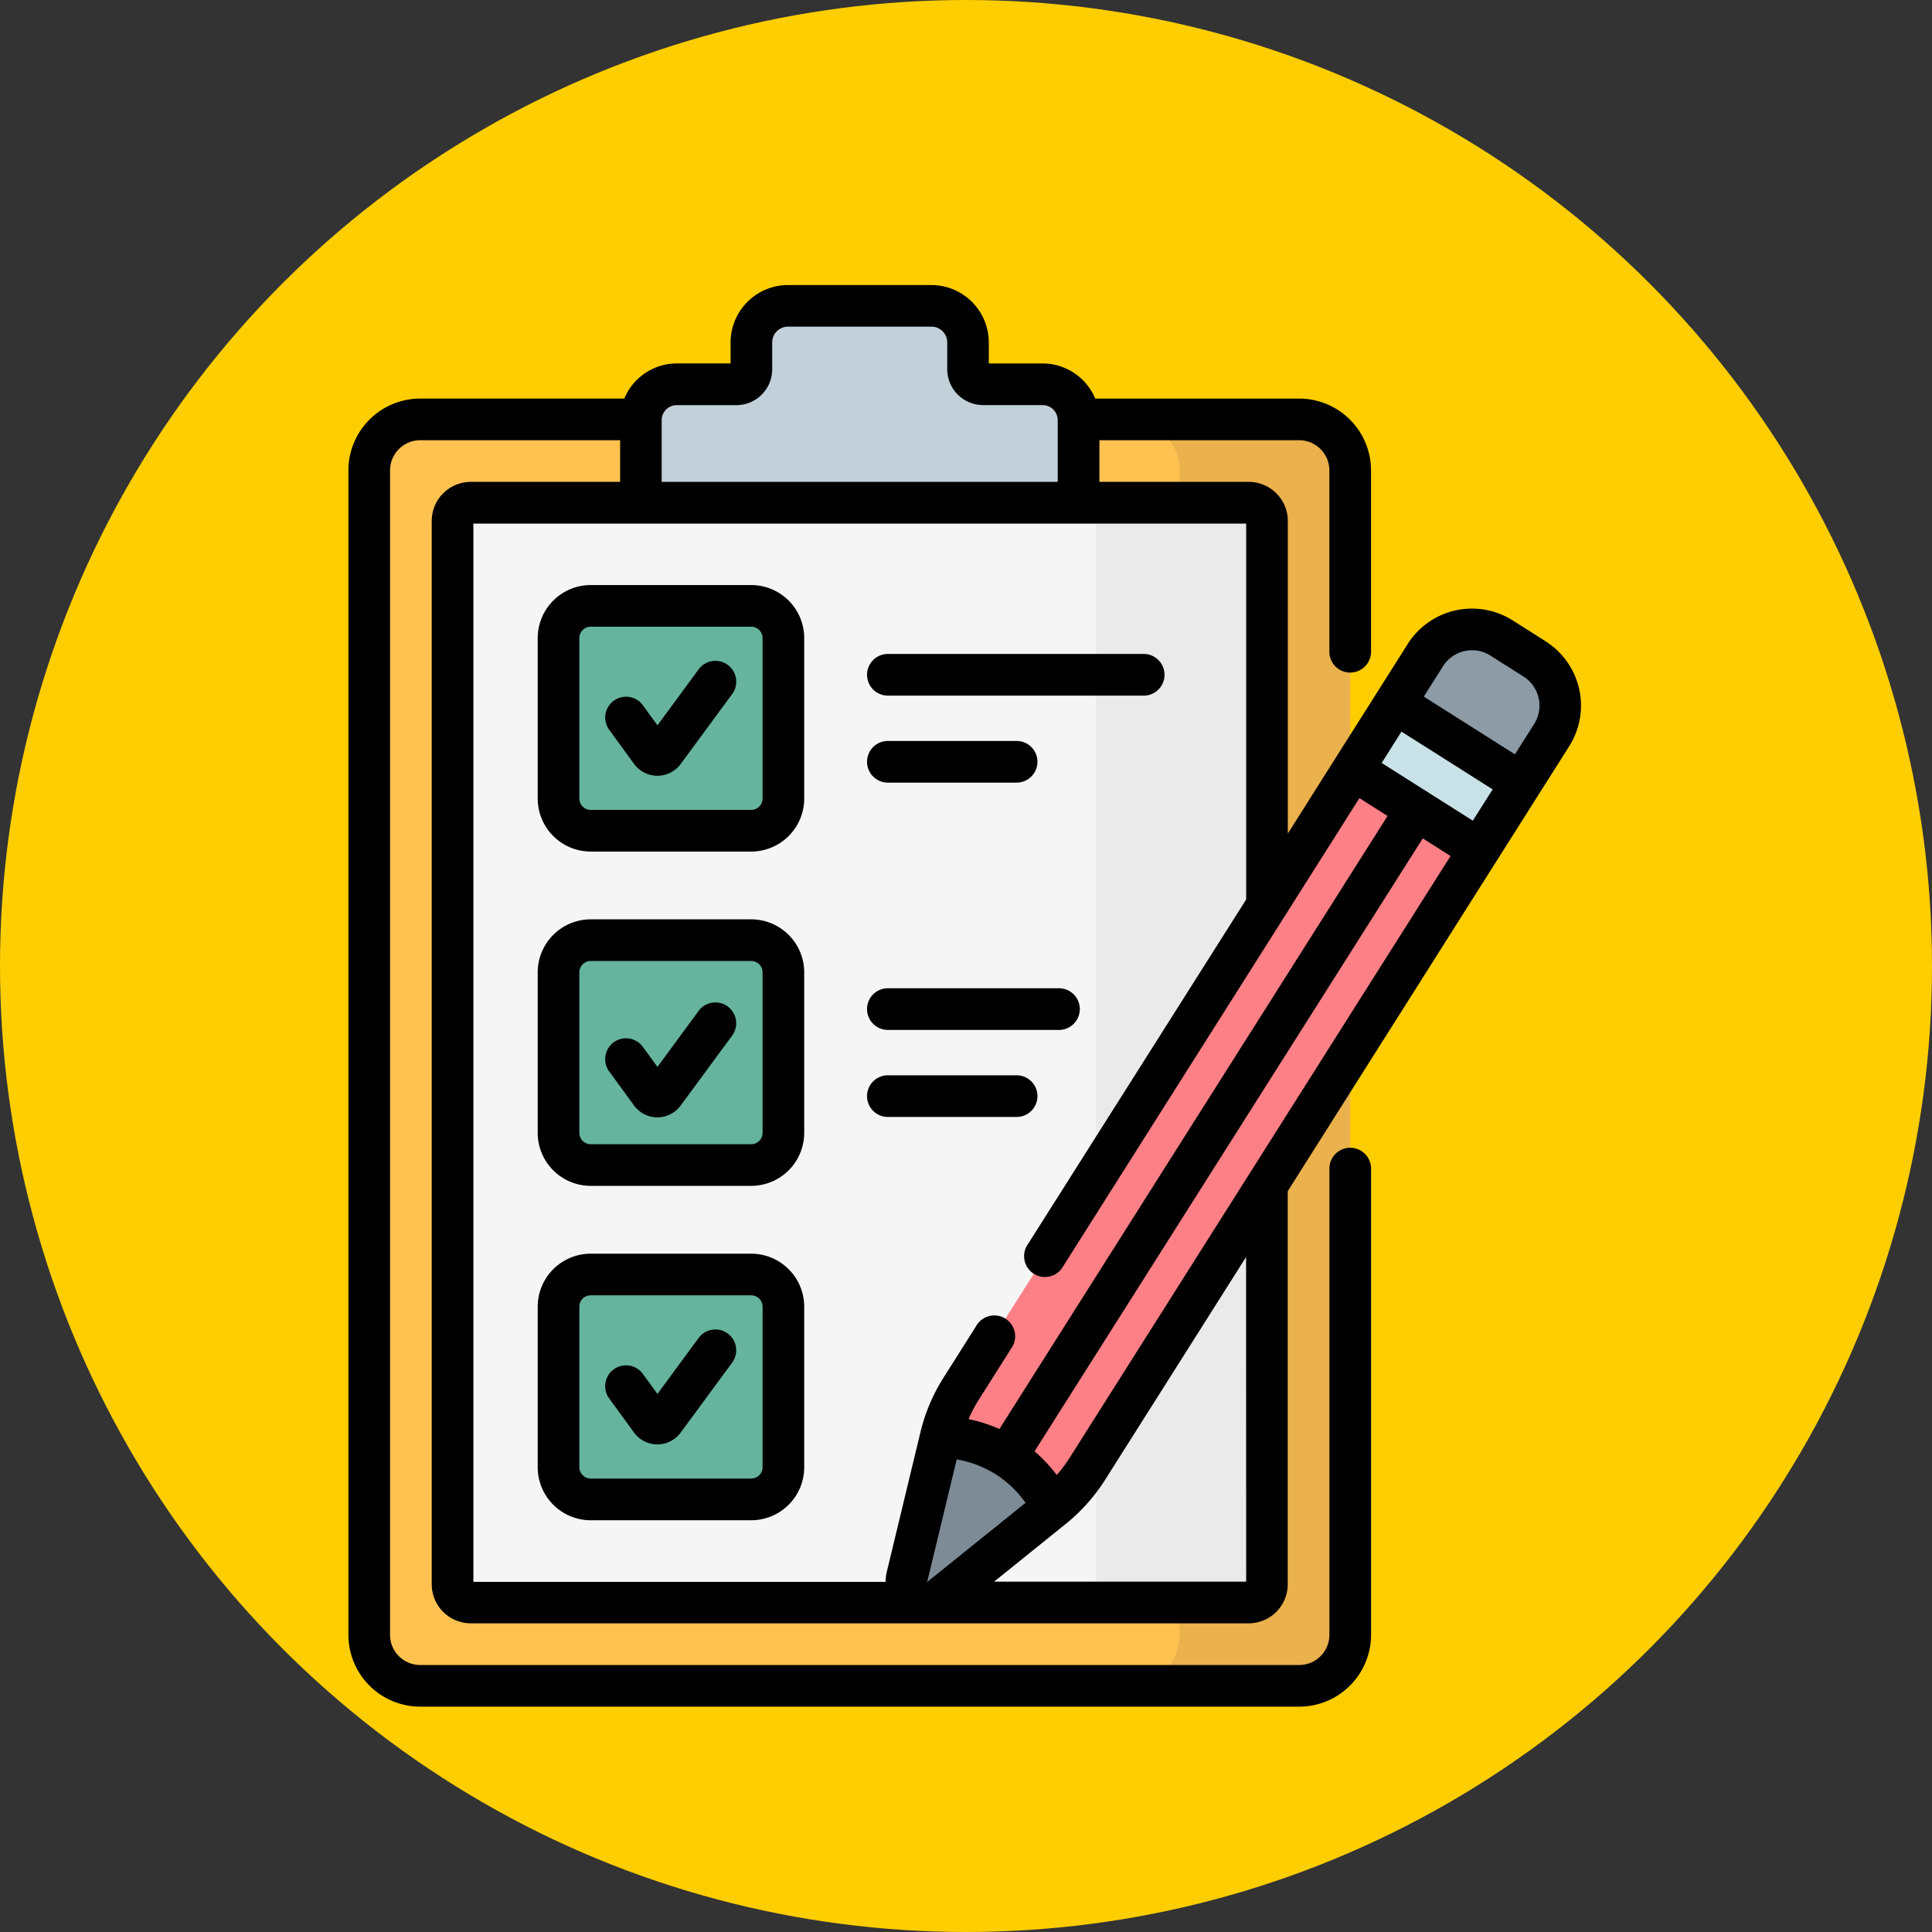 <svg xmlns="http://www.w3.org/2000/svg" width="61" height="61" viewBox="0 0 61 61">
  <rect x="0" y="0" width="61" height="61" fill="#333333" stroke="none"/>
  <g id="Grupo_1074167" data-name="Grupo 1074167" transform="translate(-455 -5900)">
    <g id="Grupo_1073841" data-name="Grupo 1073841" transform="translate(146 -1963)">
      <g id="Grupo_1073618" data-name="Grupo 1073618" transform="translate(-24 6935)">
        <circle id="Elipse_9665" data-name="Elipse 9665" cx="30.5" cy="30.5" r="30.5" transform="translate(333 928)" fill="#ffce00"/>
      </g>
    </g>
    <g id="lista-de-verificacion" transform="translate(431.98 5909)">
      <g id="Grupo_1074163" data-name="Grupo 1074163" transform="translate(34.677 0.657)">
        <g id="Grupo_1074162" data-name="Grupo 1074162" transform="translate(0)">
          <g id="Grupo_1074159" data-name="Grupo 1074159">
            <g id="Grupo_1074156" data-name="Grupo 1074156">
              <path id="Trazado_825979" data-name="Trazado 825979" d="M70.879,88.376H43.124a1.609,1.609,0,0,1-1.609-1.609V50a1.609,1.609,0,0,1,1.609-1.609H70.879A1.609,1.609,0,0,1,72.489,50V86.767A1.609,1.609,0,0,1,70.879,88.376Z" transform="translate(-41.515 -44.806)" fill="#ffc250"/>
              <path id="Trazado_825980" data-name="Trazado 825980" d="M320.413,48.39h-5.387A1.609,1.609,0,0,1,316.635,50V86.766a1.609,1.609,0,0,1-1.609,1.609h5.387a1.609,1.609,0,0,0,1.609-1.609V50A1.609,1.609,0,0,0,320.413,48.39Z" transform="translate(-291.049 -44.805)" fill="#eab14d"/>
              <path id="Trazado_825981" data-name="Trazado 825981" d="M71.522,112.546V78.973A.575.575,0,0,1,72.1,78.4H96.659a.575.575,0,0,1,.575.575v33.573a.575.575,0,0,1-.575.575H72.1A.575.575,0,0,1,71.522,112.546Z" transform="translate(-68.891 -72.183)" fill="#f5f5f5"/>
              <path id="Trazado_825982" data-name="Trazado 825982" d="M302.2,78.4h-5.387a.575.575,0,0,1,.575.575v33.573a.575.575,0,0,1-.575.575H302.2a.575.575,0,0,0,.575-.575V78.973A.575.575,0,0,0,302.2,78.4Z" transform="translate(-274.435 -72.183)" fill="#eaeaea"/>
              <path id="Trazado_825983" data-name="Trazado 825983" d="M149.674,9.5V8.656A1.156,1.156,0,0,0,148.518,7.5h-4.527a1.156,1.156,0,0,0-1.156,1.156V9.5a.473.473,0,0,1-.473.473h-1.884a1.135,1.135,0,0,0-1.135,1.135v2.6h13.821v-2.6a1.135,1.135,0,0,0-1.135-1.135h-1.884A.473.473,0,0,1,149.674,9.5Z" transform="translate(-130.768 -7.5)" fill="#c2d0da"/>
            </g>
            <g id="Grupo_1074158" data-name="Grupo 1074158" transform="translate(5.977 9.472)">
              <g id="Grupo_1074157" data-name="Grupo 1074157">
                <path id="Trazado_825984" data-name="Trazado 825984" d="M109.694,121.631v-5.067a1.016,1.016,0,0,1,1.016-1.016h5.067a1.016,1.016,0,0,1,1.016,1.016v5.067a1.016,1.016,0,0,1-1.016,1.016H110.71A1.016,1.016,0,0,1,109.694,121.631Z" transform="translate(-109.694 -115.548)" fill="#66b49d"/>
                <path id="Trazado_825985" data-name="Trazado 825985" d="M109.694,242.038v-5.067a1.016,1.016,0,0,1,1.016-1.016h5.067a1.016,1.016,0,0,1,1.016,1.016v5.067a1.016,1.016,0,0,1-1.016,1.016H110.71A1.016,1.016,0,0,1,109.694,242.038Z" transform="translate(-109.694 -225.399)" fill="#66b49d"/>
                <path id="Trazado_825986" data-name="Trazado 825986" d="M109.694,362.443v-5.066a1.016,1.016,0,0,1,1.016-1.016h5.067a1.016,1.016,0,0,1,1.016,1.016v5.066a1.016,1.016,0,0,1-1.016,1.016H110.71A1.016,1.016,0,0,1,109.694,362.443Z" transform="translate(-109.694 -335.249)" fill="#66b49d"/>
              </g>
            </g>
          </g>
          <g id="Grupo_1074161" data-name="Grupo 1074161" transform="translate(16.963 10.215)">
            <g id="Grupo_1074160" data-name="Grupo 1074160" transform="translate(1.08)">
              <path id="Trazado_825987" data-name="Trazado 825987" d="M264.334,177.016l-.646-.85-2.416-1.53-.928-.146-12.368,19.545a5.092,5.092,0,0,0-.648,1.531,3.984,3.984,0,0,1,3.531,2.236,5.09,5.09,0,0,0,1.107-1.24Z" transform="translate(-247.328 -170.066)" fill="#fc8086"/>
              <path id="Trazado_825988" data-name="Trazado 825988" d="M415.374,124.959l-1.044-.661a1.743,1.743,0,0,0-2.406.541l-.957,1.512.305.616,2.9,1.839.78.072.958-1.513A1.743,1.743,0,0,0,415.374,124.959Z" transform="translate(-396.621 -124.027)" fill="#8c9ba6"/>
            </g>
            <path id="Trazado_825989" data-name="Trazado 825989" d="M0,0H2.485V4.722H0Z" transform="matrix(0.535, -0.845, 0.845, 0.535, 14.098, 4.418)" fill="#c9e2e7"/>
            <path id="Trazado_825990" data-name="Trazado 825990" d="M239.622,417.131l-3.522,2.838a.668.668,0,0,1-1.069-.677l1.06-4.4A3.984,3.984,0,0,1,239.622,417.131Z" transform="translate(-235.011 -389.396)" fill="#7c8b96"/>
          </g>
        </g>
      </g>
      <g id="Grupo_1074166" data-name="Grupo 1074166" transform="translate(34.02 0)">
        <g id="Grupo_1074165" data-name="Grupo 1074165" transform="translate(0 0)">
          <g id="Grupo_1074164" data-name="Grupo 1074164">
            <path id="Trazado_825991" data-name="Trazado 825991" d="M130.531,135.467a.657.657,0,0,0-.919.14l-1.3,1.768-.445-.611a.658.658,0,1,0-1.063.774l.768,1.054a.917.917,0,0,0,.737.376h0a.917.917,0,0,0,.736-.372l1.626-2.21A.658.658,0,0,0,130.531,135.467Z" transform="translate(-118.553 -123.474)"/>
            <path id="Trazado_825992" data-name="Trazado 825992" d="M130.53,258.494a.657.657,0,0,0-.919.14l-1.3,1.768-.445-.611a.658.658,0,1,0-1.063.774l.768,1.054a.917.917,0,0,0,.736.376h0a.917.917,0,0,0,.736-.372l1.626-2.209A.658.658,0,0,0,130.53,258.494Z" transform="translate(-118.553 -235.716)"/>
            <path id="Trazado_825993" data-name="Trazado 825993" d="M130.53,376.278a.657.657,0,0,0-.919.14l-1.3,1.768-.445-.611a.658.658,0,1,0-1.063.774l.768,1.054a.917.917,0,0,0,.736.376h0a.917.917,0,0,0,.736-.372l1.626-2.209A.658.658,0,0,0,130.53,376.278Z" transform="translate(-118.553 -343.174)"/>
            <path id="Trazado_825994" data-name="Trazado 825994" d="M221.183,134.182h8.128a.658.658,0,0,0,0-1.315h-8.128a.658.658,0,0,0,0,1.315Z" transform="translate(-204.175 -121.219)"/>
            <path id="Trazado_825995" data-name="Trazado 825995" d="M221.183,165.523h4.064a.658.658,0,1,0,0-1.315h-4.064a.658.658,0,0,0,0,1.315Z" transform="translate(-204.175 -149.813)"/>
            <path id="Trazado_825996" data-name="Trazado 825996" d="M221.183,254.587h5.453a.658.658,0,0,0,0-1.315h-5.453a.658.658,0,0,0,0,1.315Z" transform="translate(-204.175 -231.069)"/>
            <path id="Trazado_825997" data-name="Trazado 825997" d="M225.247,285.929a.658.658,0,1,0,0-1.315h-4.064a.658.658,0,0,0,0,1.315Z" transform="translate(-204.175 -259.663)"/>
            <path id="Trazado_825998" data-name="Trazado 825998" d="M108.938,108.047h-5.067a1.676,1.676,0,0,0-1.674,1.674v5.067a1.676,1.676,0,0,0,1.674,1.674h5.067a1.676,1.676,0,0,0,1.674-1.674v-5.067A1.676,1.676,0,0,0,108.938,108.047Zm.359,6.741a.359.359,0,0,1-.359.359h-5.067a.359.359,0,0,1-.359-.359v-5.067a.359.359,0,0,1,.359-.359h5.067a.359.359,0,0,1,.359.359Z" transform="translate(-96.22 -98.575)"/>
            <path id="Trazado_825999" data-name="Trazado 825999" d="M108.938,228.453h-5.067a1.676,1.676,0,0,0-1.674,1.674v5.067a1.676,1.676,0,0,0,1.674,1.674h5.067a1.676,1.676,0,0,0,1.674-1.674v-5.067A1.676,1.676,0,0,0,108.938,228.453Zm.359,6.741a.359.359,0,0,1-.359.359h-5.067a.359.359,0,0,1-.359-.359v-5.067a.359.359,0,0,1,.359-.359h5.067a.359.359,0,0,1,.359.359Z" transform="translate(-96.22 -208.426)"/>
            <path id="Trazado_826000" data-name="Trazado 826000" d="M108.938,348.857h-5.067a1.676,1.676,0,0,0-1.674,1.674V355.6a1.676,1.676,0,0,0,1.674,1.674h5.067a1.676,1.676,0,0,0,1.674-1.674v-5.067A1.676,1.676,0,0,0,108.938,348.857Zm.359,6.741a.359.359,0,0,1-.359.359h-5.067a.359.359,0,0,1-.359-.359v-5.067a.359.359,0,0,1,.359-.359h5.067a.359.359,0,0,1,.359.359Z" transform="translate(-96.22 -318.274)"/>
            <path id="Trazado_826001" data-name="Trazado 826001" d="M71.824,11.249l-1.044-.661a2.4,2.4,0,0,0-3.313.745l-.957,1.512-1.329,2.1-1.5,2.375V7.448a1.234,1.234,0,0,0-1.233-1.233H57.732V4.9h6.309a.953.953,0,0,1,.952.952v5.7a.658.658,0,1,0,1.315,0v-5.7a2.27,2.27,0,0,0-2.267-2.267H57.6A1.8,1.8,0,0,0,55.94,2.476h-1.7V1.813A1.815,1.815,0,0,0,52.428,0H47.9a1.815,1.815,0,0,0-1.813,1.813v.662h-1.7a1.8,1.8,0,0,0-1.656,1.109H36.287A2.27,2.27,0,0,0,34.02,5.852V42.618a2.27,2.27,0,0,0,2.267,2.267H64.042a2.27,2.27,0,0,0,2.267-2.267V27.872a.658.658,0,0,0-1.315,0V42.618a.953.953,0,0,1-.952.952H36.287a.953.953,0,0,1-.952-.952V5.852a.953.953,0,0,1,.952-.952H42.6V6.215H37.884a1.234,1.234,0,0,0-1.233,1.233V41.021a1.234,1.234,0,0,0,1.233,1.233H62.445a1.234,1.234,0,0,0,1.233-1.233V28.61l6.6-10.435h0l1.329-2.1.958-1.513a2.4,2.4,0,0,0-.744-3.312Zm-2.566.308a1.077,1.077,0,0,1,.819.142l1.044.661a1.087,1.087,0,0,1,.337,1.5l-.606.957-2.878-1.823.606-.957a1.078,1.078,0,0,1,.679-.479ZM56.8,37.016a4.426,4.426,0,0,1-.416.555,4.624,4.624,0,0,0-.7-.748L67.941,17.471l.878.556Zm-4.491,3.922-.012,0h0l.929-3.859A3.311,3.311,0,0,1,55.4,38.45C51.916,41.256,52.361,40.893,52.311,40.938ZM67.27,14.1l2.878,1.823-.626.989-2.878-1.823ZM43.911,4.283c0-.008,0-.016,0-.024s0-.006,0-.008a.477.477,0,0,1,.476-.459h1.884a1.132,1.132,0,0,0,1.13-1.13V1.813a.5.5,0,0,1,.5-.5h4.527a.5.5,0,0,1,.5.5v.847a1.132,1.132,0,0,0,1.13,1.13H55.94a.477.477,0,0,1,.476.459s0,.006,0,.008,0,.016,0,.024V6.215H43.911ZM37.966,7.531h24.4V19.4L55.48,30.275a.658.658,0,1,0,1.111.7L65.941,16.2l.889.563L54.575,36.119a4.618,4.618,0,0,0-.975-.312,4.446,4.446,0,0,1,.324-.614l1.022-1.615a.658.658,0,1,0-1.111-.7l-1.022,1.615a5.738,5.738,0,0,0-.732,1.728h0l-1.06,4.4a1.366,1.366,0,0,0-.038.324H37.966Zm24.4,33.408H54.407l2.257-1.819a5.735,5.735,0,0,0,1.25-1.4l4.449-7.031Z" transform="translate(-34.02 0)"/>
          </g>
        </g>
      </g>
    </g>
  </g>
</svg>
